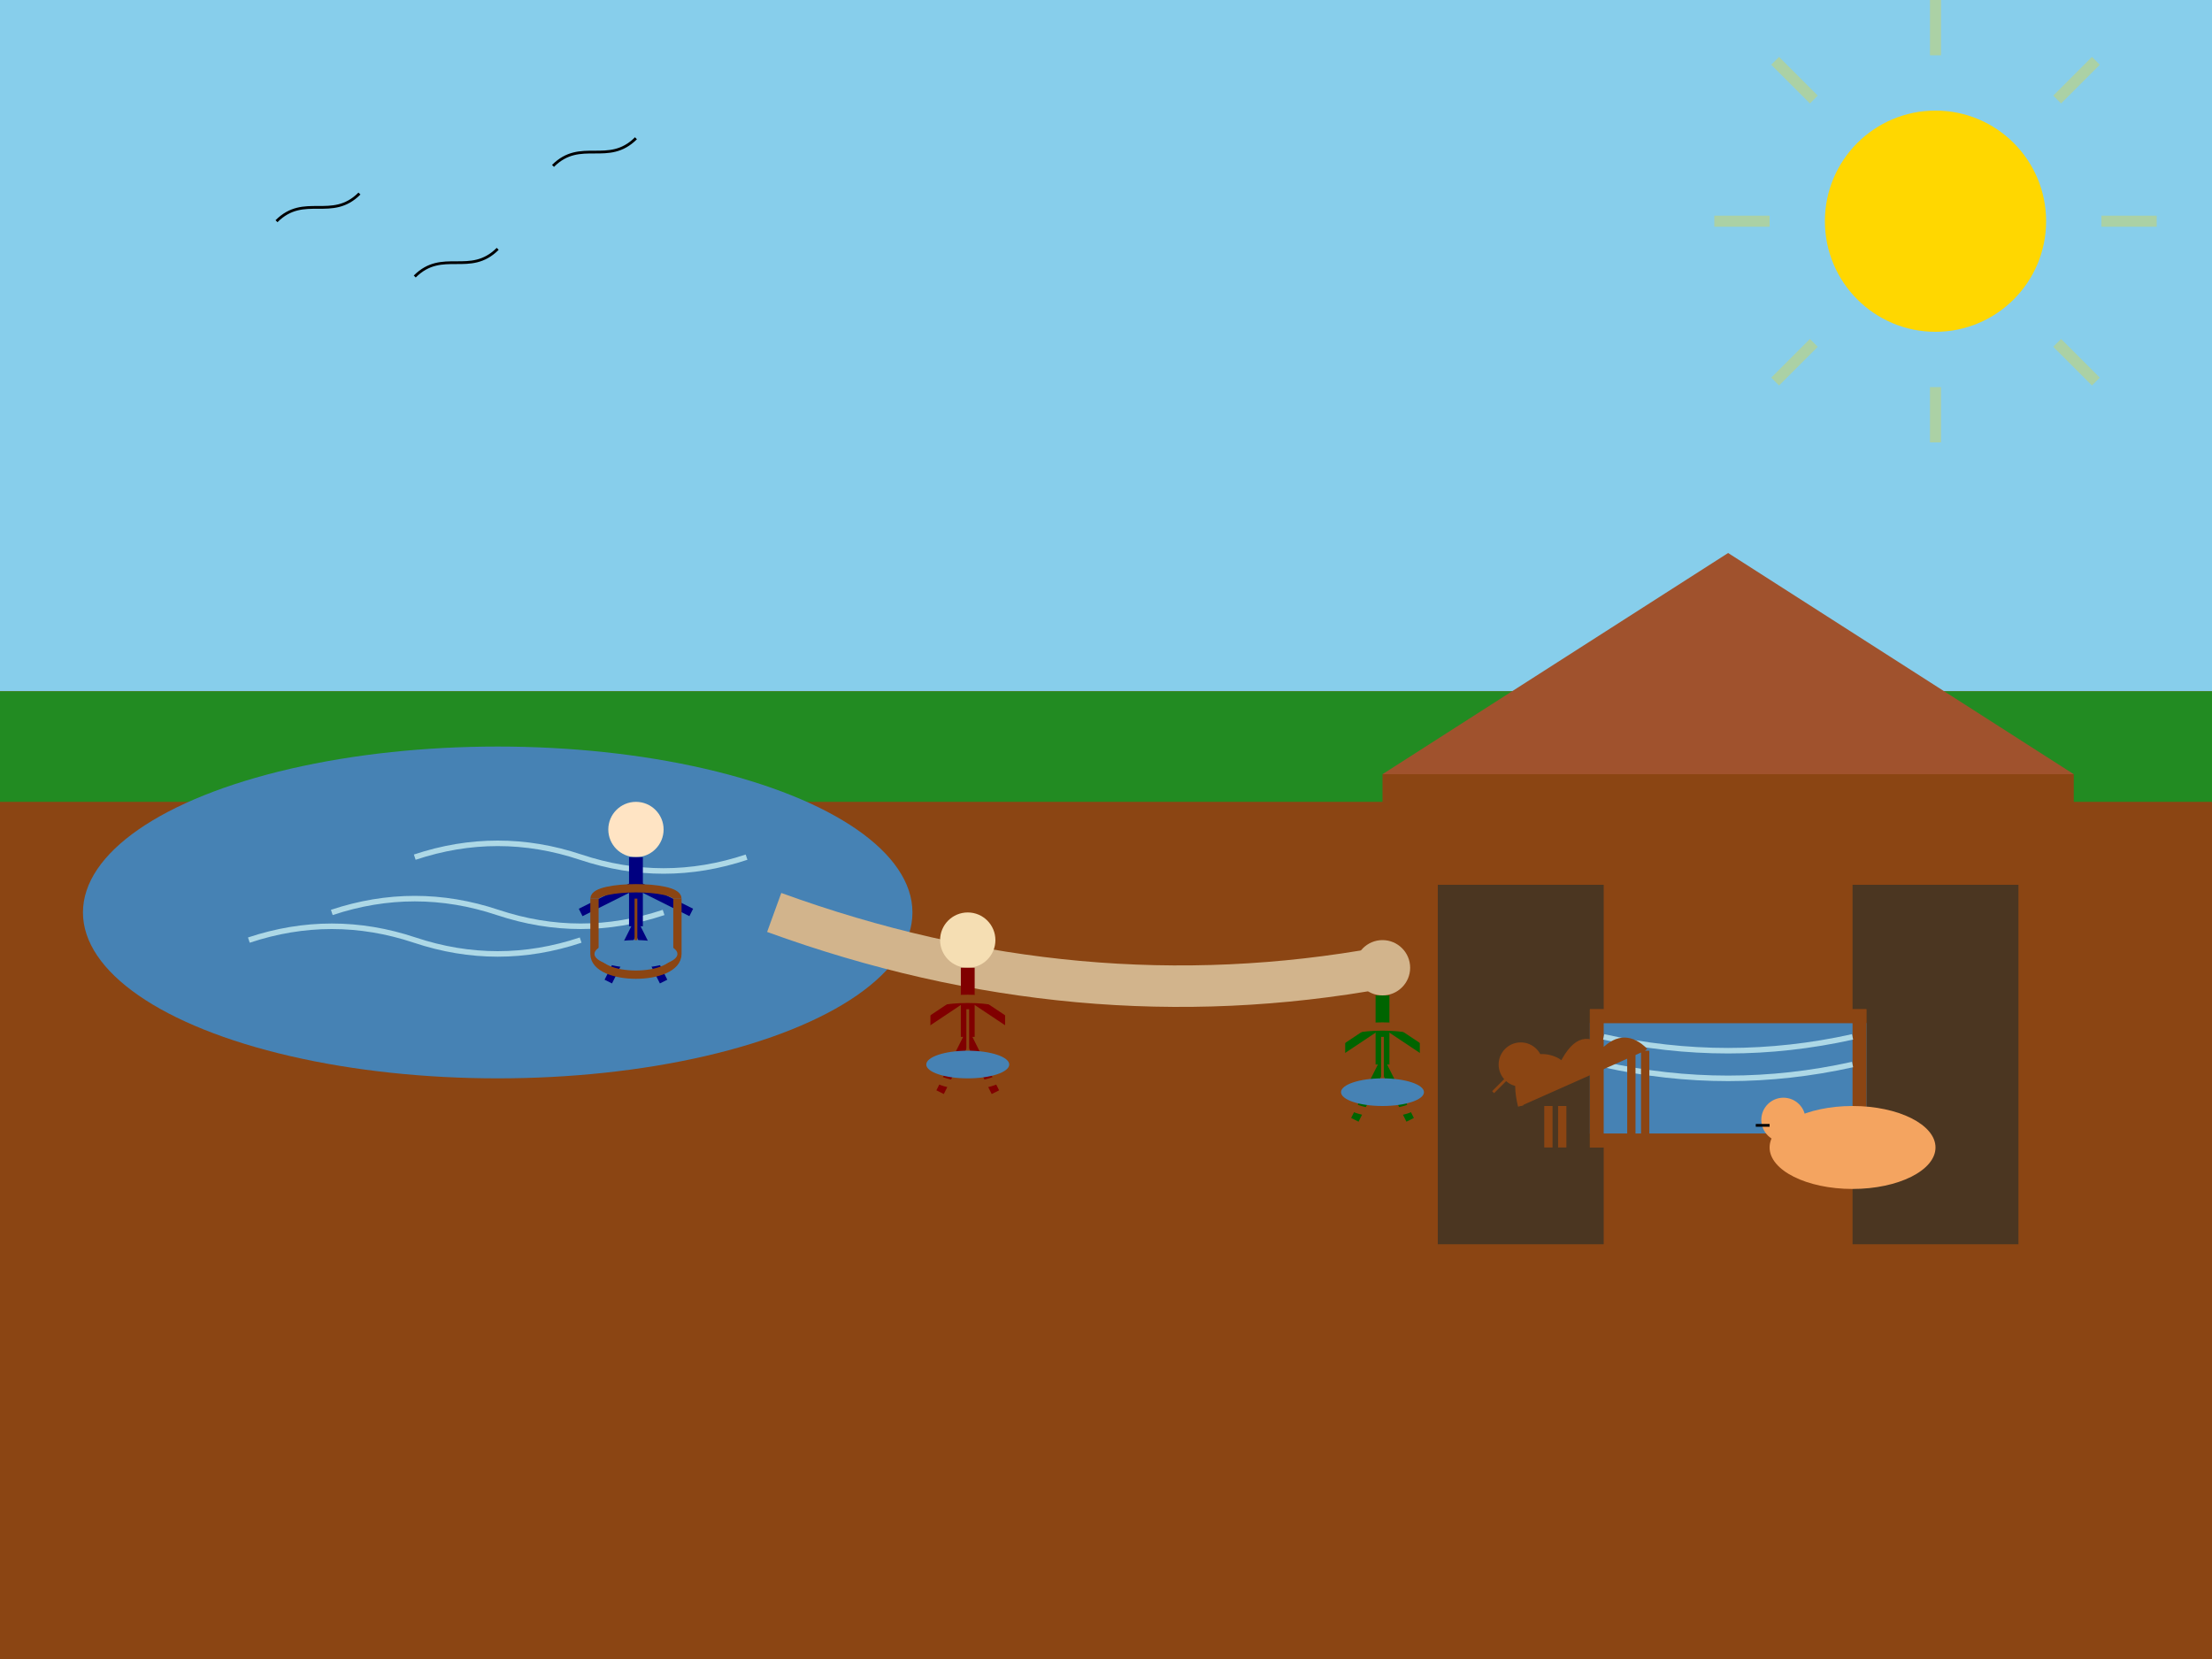 <?xml version="1.0" encoding="UTF-8"?>
<svg viewBox="0 0 800 600" xmlns="http://www.w3.org/2000/svg">
  <!-- Sky -->
  <rect x="0" y="0" width="800" height="250" fill="#87CEEB" />
  
  <!-- Sun -->
  <circle cx="700" cy="80" r="40" fill="#FFD700" />
  <g opacity="0.3">
    <line x1="700" y1="20" x2="700" y2="0" stroke="#FFD700" stroke-width="4"/>
    <line x1="700" y1="160" x2="700" y2="140" stroke="#FFD700" stroke-width="4"/>
    <line x1="640" y1="80" x2="620" y2="80" stroke="#FFD700" stroke-width="4"/>
    <line x1="780" y1="80" x2="760" y2="80" stroke="#FFD700" stroke-width="4"/>
    <line x1="656" y1="36" x2="642" y2="22" stroke="#FFD700" stroke-width="4"/>
    <line x1="758" y1="138" x2="744" y2="124" stroke="#FFD700" stroke-width="4"/>
    <line x1="656" y1="124" x2="642" y2="138" stroke="#FFD700" stroke-width="4"/>
    <line x1="758" y1="22" x2="744" y2="36" stroke="#FFD700" stroke-width="4"/>
  </g>
  
  <!-- Ground -->
  <rect x="0" y="250" width="800" height="350" fill="#8B4513" />
  <rect x="0" y="250" width="800" height="40" fill="#228B22" />
  
  <!-- Lake -->
  <ellipse cx="180" cy="330" rx="150" ry="60" fill="#4682B4" />
  <path d="M150 310 Q 180 300, 210 310 Q 240 320, 270 310" fill="none" stroke="#ADD8E6" stroke-width="2"/>
  <path d="M120 330 Q 150 320, 180 330 Q 210 340, 240 330" fill="none" stroke="#ADD8E6" stroke-width="2"/>
  <path d="M90 340 Q 120 330, 150 340 Q 180 350, 210 340" fill="none" stroke="#ADD8E6" stroke-width="2"/>
  
  <!-- Stable -->
  <rect x="500" y="280" width="250" height="170" fill="#8B4513" />
  <polygon points="500,280 625,200 750,280" fill="#A0522D" />
  <rect x="520" y="320" width="60" height="130" fill="#4B3621" />
  <rect x="670" y="320" width="60" height="130" fill="#4B3621" />
  <!-- Water trough in stable - bigger -->
  <rect x="575" y="370" width="100" height="40" fill="#4682B4" /> <!-- Water trough -->
  <rect x="575" y="365" width="100" height="5" fill="#8B4513" /> <!-- Water trough rim -->
  <rect x="575" y="410" width="100" height="5" fill="#8B4513" /> <!-- Water trough bottom -->
  <rect x="575" y="365" width="5" height="50" fill="#8B4513" /> <!-- Water trough left side -->
  <rect x="670" y="365" width="5" height="50" fill="#8B4513" /> <!-- Water trough right side -->
  <path d="M580 375 Q 625 385, 670 375" fill="none" stroke="#ADD8E6" stroke-width="2"/> <!-- Water ripples -->
  <path d="M580 385 Q 625 395, 670 385" fill="none" stroke="#ADD8E6" stroke-width="2"/> <!-- Water ripples -->
  
  <!-- Path from lake to stable -->
  <path d="M280 330 Q 390 370, 500 350" fill="none" stroke="#D2B48C" stroke-width="15"/>
  
  <!-- People at lake -->
  <!-- Person 1 with bucket -->
  <circle cx="230" cy="300" r="10" fill="#FFE4C4" /> <!-- Head -->
  <line x1="230" y1="310" x2="230" y2="335" stroke="#000080" stroke-width="5"/> <!-- Body -->
  <line x1="230" y1="320" x2="210" y2="330" stroke="#000080" stroke-width="3"/> <!-- Left arm -->
  <line x1="230" y1="320" x2="250" y2="330" stroke="#000080" stroke-width="3"/> <!-- Right arm -->
  <line x1="230" y1="335" x2="220" y2="355" stroke="#000080" stroke-width="3"/> <!-- Left leg -->
  <line x1="230" y1="335" x2="240" y2="355" stroke="#000080" stroke-width="3"/> <!-- Right leg -->
  <!-- Large bucket -->
  <path d="M215 325 L215 345 C 215 355, 245 355, 245 345 L245 325" fill="none" stroke="#8B4513" stroke-width="3"/>
  <path d="M215 325 C 215 320, 245 320, 245 325" fill="none" stroke="#8B4513" stroke-width="3"/>
  <path d="M230 325 L230 345" fill="none" stroke="#8B4513" stroke-width="1"/> <!-- Bucket reinforcement -->
  <ellipse cx="230" cy="345" rx="15" ry="5" fill="#4682B4" /> <!-- Water in bucket -->
  
  <!-- Person 2 walking on path -->
  <circle cx="350" cy="340" r="10" fill="#F5DEB3" /> <!-- Head -->
  <line x1="350" y1="350" x2="350" y2="375" stroke="#800000" stroke-width="5"/> <!-- Body -->
  <line x1="350" y1="360" x2="335" y2="370" stroke="#800000" stroke-width="3"/> <!-- Left arm -->
  <line x1="350" y1="360" x2="365" y2="370" stroke="#800000" stroke-width="3"/> <!-- Right arm -->
  <line x1="350" y1="375" x2="340" y2="395" stroke="#800000" stroke-width="3"/> <!-- Left leg -->
  <line x1="350" y1="375" x2="360" y2="395" stroke="#800000" stroke-width="3"/> <!-- Right leg -->
  <!-- Large bucket -->
  <path d="M335 365 L335 385 C 335 395, 365 395, 365 385 L365 365" fill="none" stroke="#8B4513" stroke-width="3"/>
  <path d="M335 365 C 335 360, 365 360, 365 365" fill="none" stroke="#8B4513" stroke-width="3"/>
  <path d="M350 365 L350 385" fill="none" stroke="#8B4513" stroke-width="1"/> <!-- Bucket reinforcement -->
  <ellipse cx="350" cy="385" rx="15" ry="5" fill="#4682B4" /> <!-- Water in bucket -->
  
  <!-- Person 3 at stable door -->
  <circle cx="500" cy="350" r="10" fill="#D2B48C" /> <!-- Head -->
  <line x1="500" y1="360" x2="500" y2="385" stroke="#006400" stroke-width="5"/> <!-- Body -->
  <line x1="500" y1="370" x2="485" y2="380" stroke="#006400" stroke-width="3"/> <!-- Left arm -->
  <line x1="500" y1="370" x2="515" y2="380" stroke="#006400" stroke-width="3"/> <!-- Right arm -->
  <line x1="500" y1="385" x2="490" y2="405" stroke="#006400" stroke-width="3"/> <!-- Left leg -->
  <line x1="500" y1="385" x2="510" y2="405" stroke="#006400" stroke-width="3"/> <!-- Right leg -->
  <!-- Large bucket -->
  <path d="M485 375 L485 395 C 485 405, 515 405, 515 395 L515 375" fill="none" stroke="#8B4513" stroke-width="3"/>
  <path d="M485 375 C 485 370, 515 370, 515 375" fill="none" stroke="#8B4513" stroke-width="3"/>
  <path d="M500 375 L500 395" fill="none" stroke="#8B4513" stroke-width="1"/> <!-- Bucket reinforcement -->
  <ellipse cx="500" cy="395" rx="15" ry="5" fill="#4682B4" /> <!-- Water in bucket -->
  
  <!-- Horses in stable -->
  <!-- Horse 1 - standing -->
  <path d="M550 400 C 545 380, 560 380, 565 385 C 570 375, 575 375, 580 380 C 585 375, 590 375, 595 380" fill="#8B4513" stroke="#8B4513" stroke-width="2"/> <!-- Body -->
  <circle cx="550" cy="385" r="8" fill="#8B4513" /> <!-- Head -->
  <line x1="550" y1="385" x2="545" y2="380" stroke="#8B4513" stroke-width="2"/> <!-- Ear -->
  <line x1="550" y1="385" x2="555" y2="380" stroke="#8B4513" stroke-width="2"/> <!-- Ear -->
  <line x1="545" y1="390" x2="540" y2="395" stroke="#8B4513" stroke-width="1"/> <!-- Eye -->
  <line x1="595" y1="380" x2="595" y2="415" stroke="#8B4513" stroke-width="3"/> <!-- Front leg -->
  <line x1="590" y1="380" x2="590" y2="415" stroke="#8B4513" stroke-width="3"/> <!-- Front leg -->
  <line x1="560" y1="400" x2="560" y2="415" stroke="#8B4513" stroke-width="3"/> <!-- Back leg -->
  <line x1="565" y1="400" x2="565" y2="415" stroke="#8B4513" stroke-width="3"/> <!-- Back leg -->
  
  <!-- Horse 2 - lying down -->
  <ellipse cx="670" cy="415" rx="30" ry="15" fill="#F4A460" /> <!-- Body -->
  <circle cx="645" cy="405" r="8" fill="#F4A460" /> <!-- Head -->
  <line x1="645" y1="405" x2="640" y2="400" stroke="#F4A460" stroke-width="2"/> <!-- Ear -->
  <line x1="645" y1="405" x2="650" y2="400" stroke="#F4A460" stroke-width="2"/> <!-- Ear -->
  <line x1="640" y1="407" x2="635" y2="407" stroke="#000000" stroke-width="1"/> <!-- Eye -->
  <line x1="670" y1="415" x2="685" y2="420" stroke="#F4A460" stroke-width="3"/> <!-- Folded leg -->
  <line x1="670" y1="415" x2="665" y2="425" stroke="#F4A460" stroke-width="3"/> <!-- Folded leg -->
  
  <!-- Birds in sky -->
  <path d="M100 80 C 110 70, 120 80, 130 70" fill="none" stroke="#000000" stroke-width="1"/>
  <path d="M150 100 C 160 90, 170 100, 180 90" fill="none" stroke="#000000" stroke-width="1"/>
  <path d="M200 60 C 210 50, 220 60, 230 50" fill="none" stroke="#000000" stroke-width="1"/>
</svg>